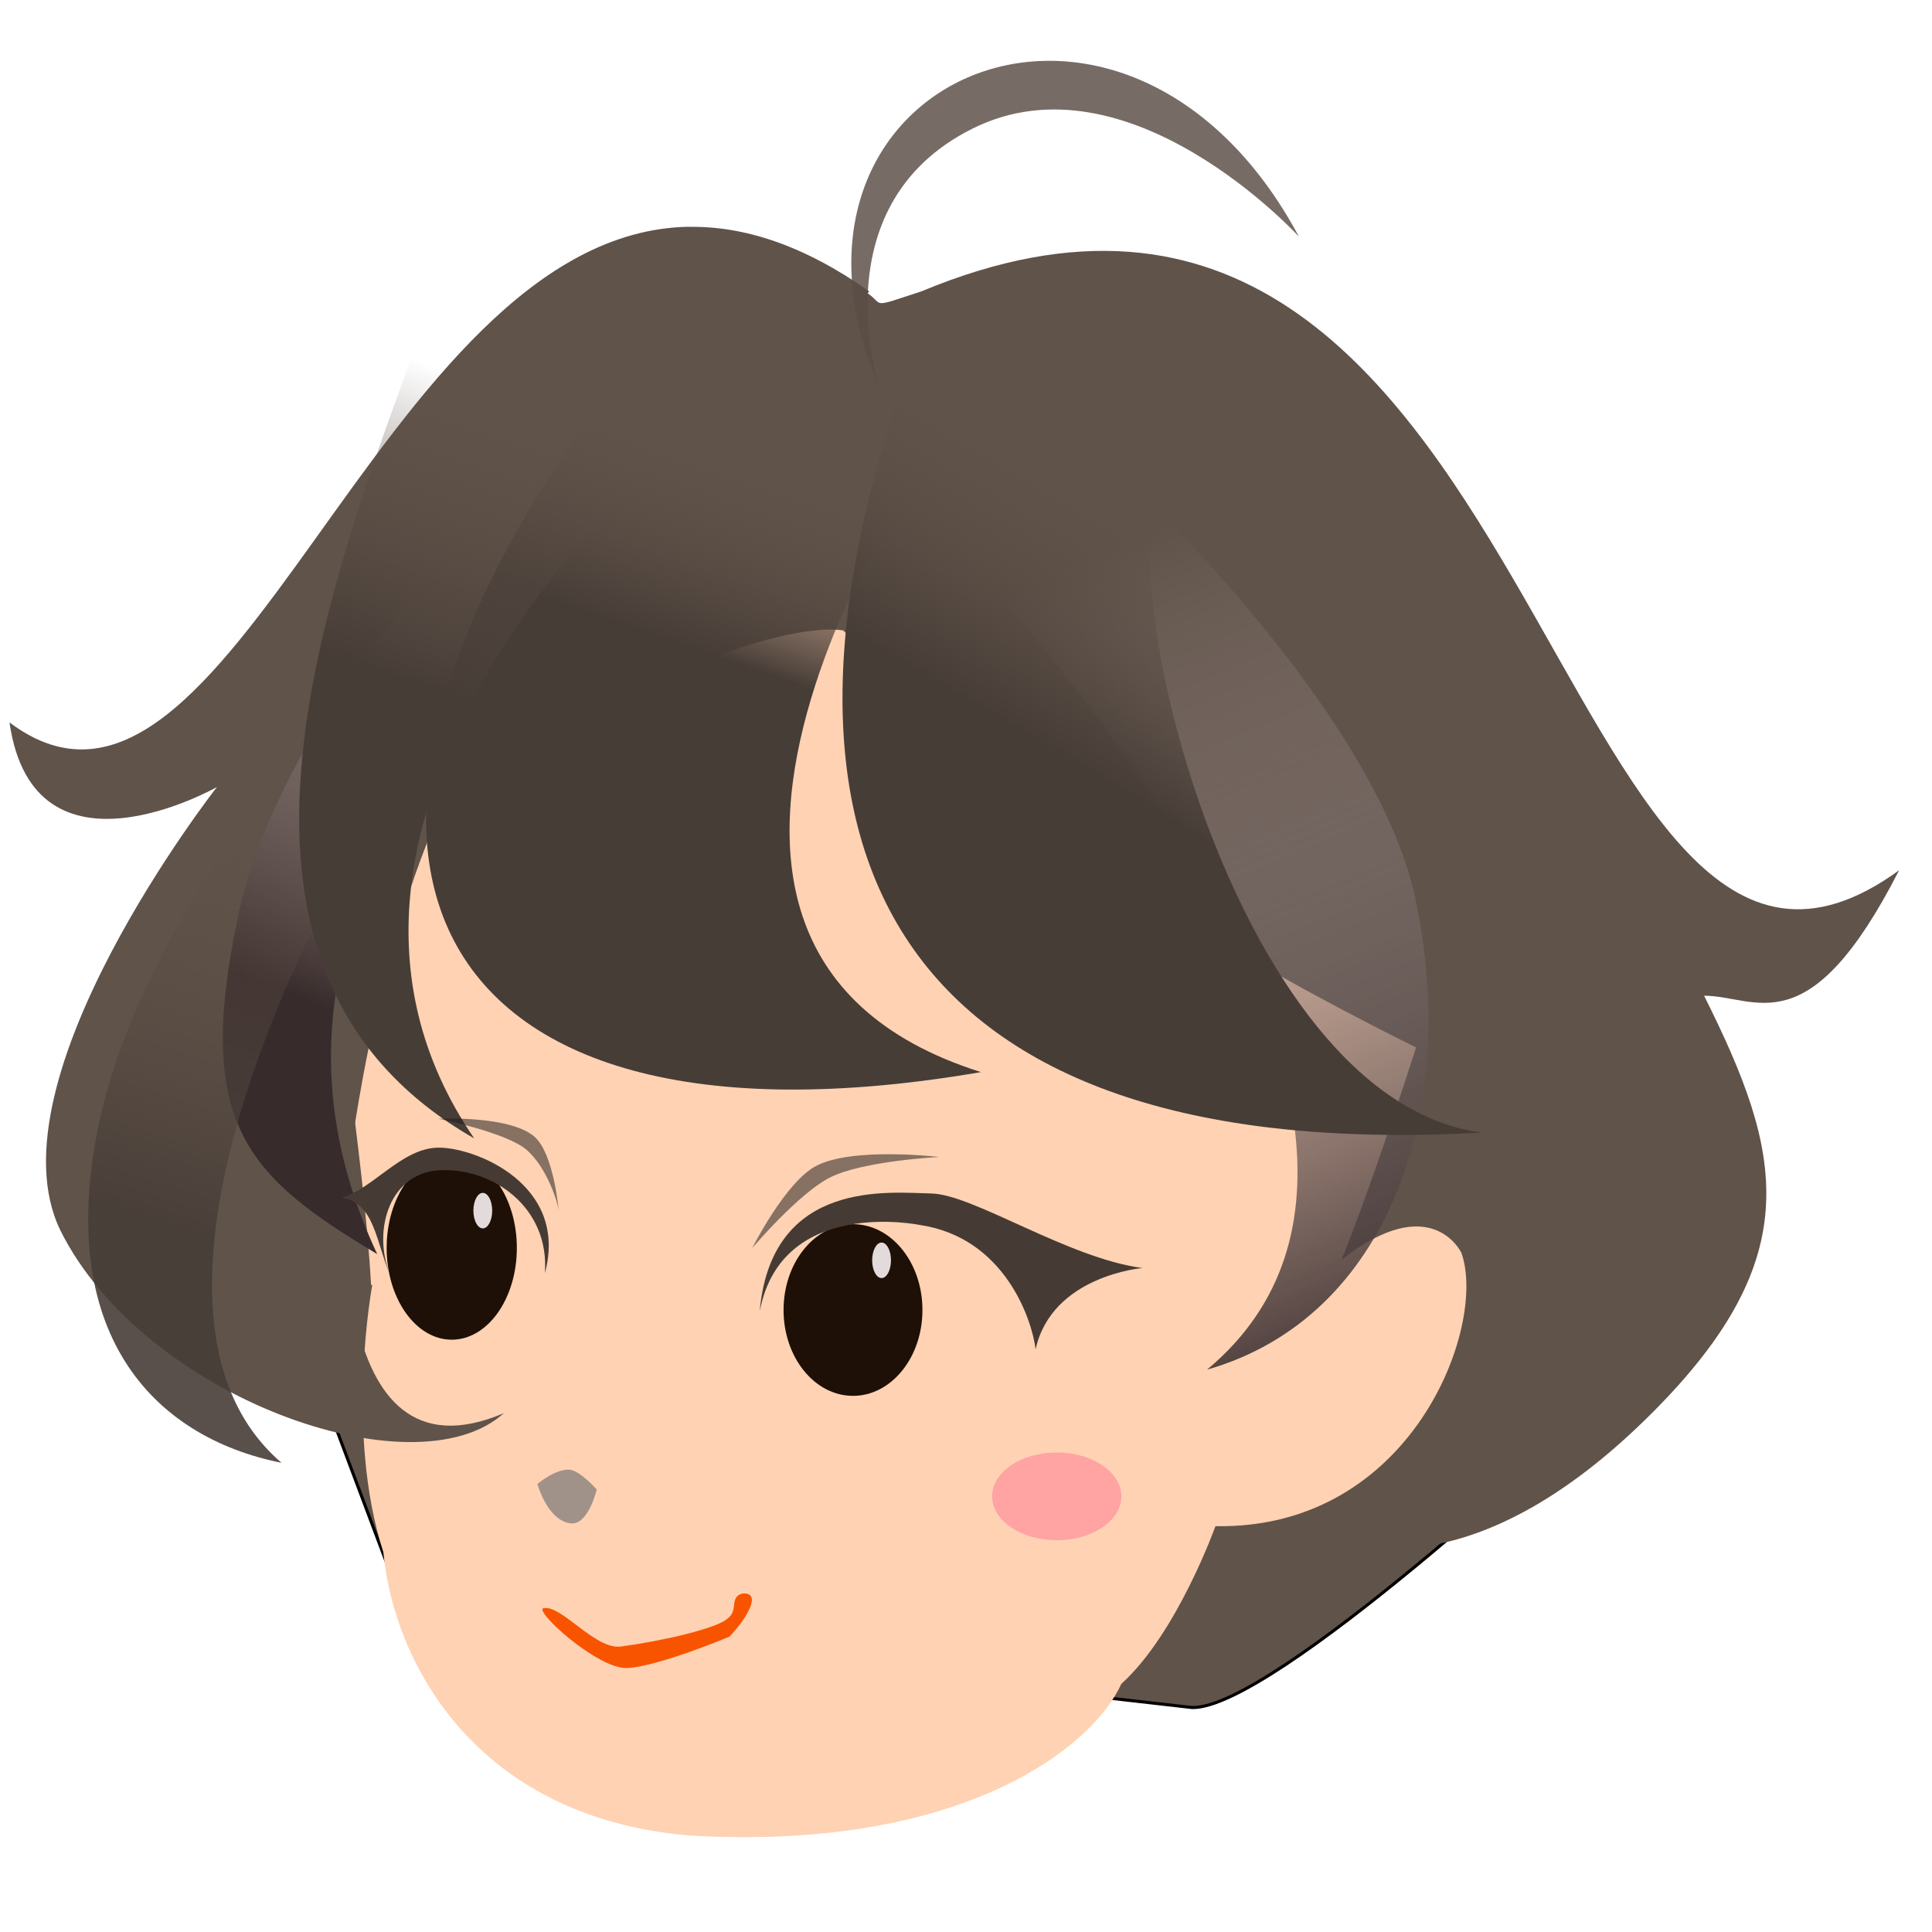 <?xml version="1.0" encoding="UTF-8"?>
<svg width="100mm" height="100mm" version="1.1" viewBox="0 0 100 100" xmlns="http://www.w3.org/2000/svg" xmlns:xlink="http://www.w3.org/1999/xlink">
 <defs>
  <linearGradient id="linearGradient3572-6" x1="-715" x2="-745" y1="-415" y2="-340" gradientTransform="matrix(.42 0 0 .42 225 259)" gradientUnits="userSpaceOnUse" xlink:href="#linearGradient3524"/>
  <linearGradient id="linearGradient3524">
   <stop stop-color="#c8b7b7" stop-opacity="0" offset="0"/>
   <stop stop-color="#382b2b" offset="1"/>
  </linearGradient>
  <linearGradient id="linearGradient3526-5" x1="-575" x2="-510" y1="-415" y2="-260" gradientTransform="matrix(.42 0 0 .42 218 256)" gradientUnits="userSpaceOnUse" xlink:href="#linearGradient3524"/>
  <linearGradient id="linearGradient3558-1" x1="-740" x2="-765" y1="-375" y2="-295" gradientTransform="matrix(.42 0 0 .42 225 259)" gradientUnits="userSpaceOnUse">
   <stop stop-color="#62544b" stop-opacity="0" offset="0"/>
   <stop stop-color="#473d37" stop-opacity=".903" offset="1"/>
  </linearGradient>
  <linearGradient id="linearGradient3542-3" x1="-645" x2="-655" y1="-435" y2="-405" gradientTransform="matrix(.45 0 0 .45 349 229)" gradientUnits="userSpaceOnUse" xlink:href="#linearGradient3532"/>
  <linearGradient id="linearGradient3532">
   <stop stop-color="#62544b" stop-opacity="0" offset="0"/>
   <stop stop-color="#473d37" offset="1"/>
  </linearGradient>
  <linearGradient id="linearGradient3534-7" x1="-590" x2="-610" y1="-425" y2="-390" gradientTransform="matrix(.45 0 0 .45 351 228)" gradientUnits="userSpaceOnUse" xlink:href="#linearGradient3532"/>
  <linearGradient id="linearGradient3550-1" x1="-685" x2="-700" y1="-445" y2="-400" gradientTransform="matrix(.45 0 0 .45 349 229)" gradientUnits="userSpaceOnUse" xlink:href="#linearGradient3532"/>
 </defs>
 <g transform="matrix(.643 0 0 .643 70.9 -23.5)">
  <g>
   <path d="m-14.3 174c6.49 0.142 30.9-22.7 30.9-22.7l-2.01-46.1-95.9-6.29-6.56 40.2 10.4 27.7z" fill="#605349" stroke="#000" stroke-width=".247px"/>
   <path d="m-80.3 140s-2.22 11.9 0.896 21.5c0.801 8.65 7.23 21.3 24.6 22.8 21.9 1.3 32.5-7.09 34.8-12.2 4.49-4.05 7.58-12.7 7.58-12.7 15.8 0.285 21.9-16.1 19.8-22 0 0-2.4-5.14-9.65 0.562 3.62-8.97 8.59-25.3 8.59-25.3-0.113-44.3-96.4-38.9-90.4-4.09 0.464 4.91 3.1 21 3.69 31.4z" fill="#ffd2b3"/>
   <path d="m-66.5 166c1.44-0.278 4.14 3.35 6.2 3.09 3.03-0.392 7.82-1.44 8.64-2.29 0.848-0.624 0.082-1.72 1.18-1.98 1.72-0.101 0.06 2.34-1.08 3.48 0 0-5.62 2.36-8.18 2.52-2.37 0.151-7.65-4.68-6.76-4.82z" fill="#f85400"/>
  </g>
  <path d="m-54.8 54.8c-25.1 0.419-36.9 53.3-54.7 39.9 1.95 13.6 16.7 5.2 16.7 5.2s-18.5 23.6-12.6 35.7c6.67 13.4 28.5 21.2 35.7 14.7-14.7 6.3-12.6-18.9-12.6-18.9s1.94-18 8.01-30.7c24.1-15.3 31.9-13.4 31.9-13.4s18.9 17.7 27.3 23.1c8.42 5.42 18.9 10.5 18.9 10.5s4.2 11.8 4.2 23.1c0 6.3-2.1 16.8-14.7 14.7 6.3 4.2 16.8 4.2 29.4-8.4 12.6-12.6 10.5-21 4.2-33.6 4.2 0 8.4 4.2 15.7-10.1-28.3 20.6-28.3-67.6-78.7-46.6-4.19 1.37-2.96 1.11-4.33 0.155 0.009-0.013 0.125-0.155 0.125-0.155-5.3-3.74-10.1-5.26-14.5-5.19z" fill="#605349"/>
  <path d="m-71.5 78.7s-16 14.9-19.6 31.6c-3.53 16.7 0.668 20.9 11.2 27.2-14.7-31.5 18.9-52.5 18.9-52.5z" fill="url(#linearGradient3572-6)"/>
  <path d="m-39.3 68.2c-11.3-25.3 19.6-38.7 33.6-12.6 0 0-13.7-15-26.3-8.69-12.6 6.3-7.34 21.3-7.34 21.3" fill="#5a4e45" fill-opacity=".825"/>
  <path d="m-23.6 71.2s23.8 21.1 27.3 37.8c3.53 16.7-2.1 33.6-16.8 37.8 25.2-21-23.1-69.3-23.1-69.3z" fill="url(#linearGradient3526-5)"/>
  <path d="m-83.4 93.4s-15.4 16.9-18.9 33.6c-3.53 16.7 4.2 25.2 14.7 27.3-14.7-12.6 4.2-46.2 4.2-46.2z" fill="url(#linearGradient3558-1)"/>
  <g transform="matrix(1.13 0 0 1.16 -113 35.5)">
   <path d="m47.5 25.8c-27 33.8-15.8 56.3 24.8 49.5-29.3-9.01-2.25-45-2.25-45z" fill="url(#linearGradient3542-3)"/>
   <path d="m67.5 25.4c-13.5 36 0 56.3 40.5 54.1-18-2.25-27-40.5-22.5-45-7.71-8.49-18-9.01-18-9.01z" fill="url(#linearGradient3534-7)"/>
   <path d="m31.7 25.8c-6.76 18-15.8 42.8 4.5 54.1-15.8-22.5 13.5-47.3 13.5-47.3z" fill="url(#linearGradient3550-1)"/>
  </g>
  <g>
   <ellipse cx="-41.6" cy="142" rx="5.59" ry="6.91" fill="#1e1006" style="paint-order:stroke fill markers"/>
   <ellipse cx="-73.9" cy="137" rx="5.24" ry="7.39" fill="#1e1006" style="paint-order:stroke fill markers"/>
   <path d="m-49.7 137s3.76-4.44 6.29-5.69c2.66-1.32 8.74-1.63 8.74-1.63s-7.01-0.832-9.93 0.739c-2.45 1.31-5.11 6.59-5.11 6.59z" fill="#867163"/>
  </g>
  <path d="m-65.3 134c0-0.515-0.924-3.47-2.57-4.89-1.65-1.42-7.11-2.51-7.11-2.51s5.76-0.282 7.74 1.45c1.57 1.38 1.95 5.95 1.95 5.95z" fill="#1e1e1e" fill-opacity=".538"/>
  <g>
   <path d="m-49.1 142c1-10.6 10.5-9.44 13.8-9.38 3.37 0.061 11 5.21 17 6 0 0-7.29 0.609-8.6 6.54-0.286-2.35-2.46-8.97-9.29-10 0 0-11.1-2.31-12.9 6.86z" fill="#453b34"/>
   <path d="m-66.4 139c0.363-5.31-4.21-8.4-8.34-8.26-4.13 0.135-5.54 4.74-4.17 8.31-1.04-2.37-1.22-5.76-3.86-6.09 2.56-0.727 4.84-4 7.79-4.03 2.94-0.034 10.5 2.94 8.58 10.1z" fill="#453b34"/>
   <path d="m-67 156s1.42-1.21 2.58-1.15c0.883 0.095 2.19 1.6 2.19 1.6s-0.639 2.78-2.02 2.73c-1.93-0.14-2.75-3.17-2.75-3.17z" fill="#a19289"/>
   <ellipse cx="-71.4" cy="134" rx=".757" ry="1.43" fill="#e3dbdb" style="paint-order:stroke fill markers"/>
   <ellipse cx="-39.3" cy="138" rx=".757" ry="1.43" fill="#e3dbdb" style="paint-order:stroke fill markers"/>
  </g>
  <ellipse cx="-25.2" cy="157" rx="5.2" ry="3.53" fill="#ffa3a3" stroke-width="1.02" style="paint-order:stroke fill markers"/>
 </g>
</svg>
